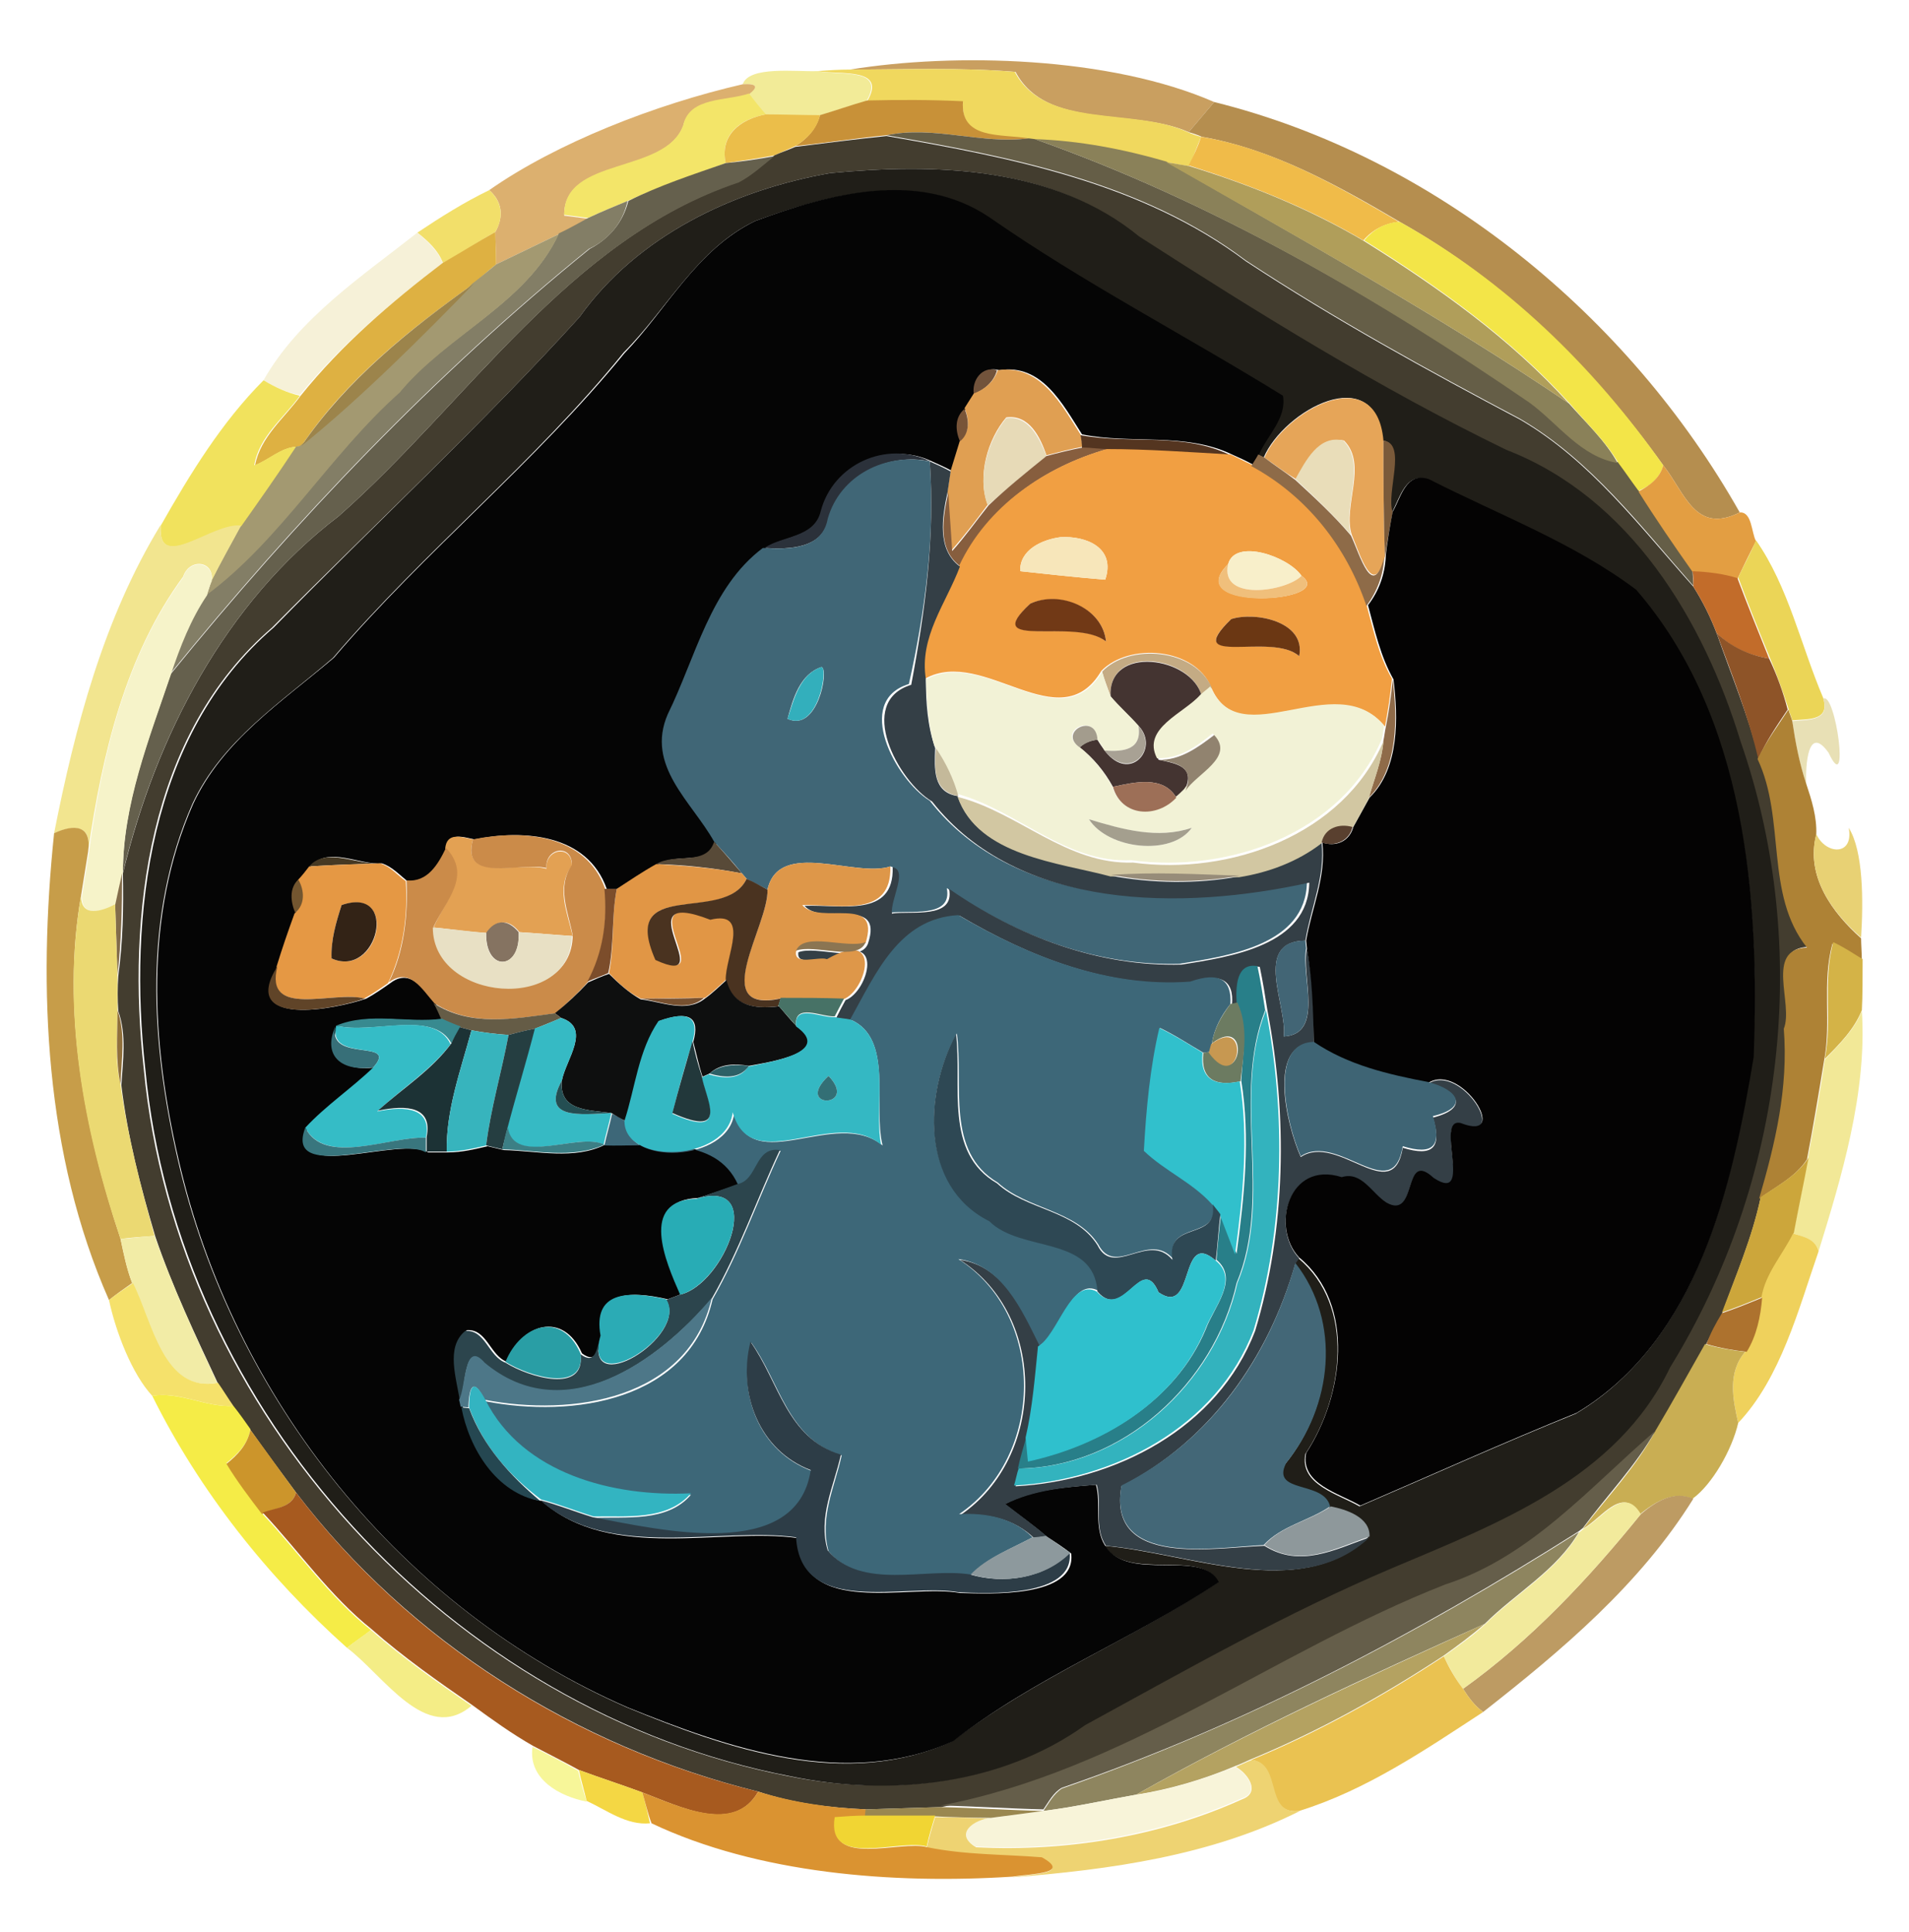 <?xml version="1.0" encoding="utf-8"?>
<!-- Generator: Adobe Illustrator 26.0.3, SVG Export Plug-In . SVG Version: 6.00 Build 0)  -->
<svg version="1.1" id="Layer_1" xmlns="http://www.w3.org/2000/svg" xmlns:xlink="http://www.w3.org/1999/xlink" x="0px" y="0px"
	 viewBox="0 0 247 250" style="enable-background:new 0 0 247 250;" xml:space="preserve">
<style type="text/css">
	.st0{fill:#C99F60;}
	.st1{fill:#F2EB98;}
	.st2{fill:#F0D85E;}
	.st3{fill:#DCB06F;}
	.st4{fill:#F3E569;}
	.st5{fill:#C89138;}
	.st6{fill:#B58E4F;}
	.st7{fill:#EBBE4A;}
	.st8{fill:#655E47;}
	.st9{fill:#433D2F;}
	.st10{fill:#8A8159;}
	.st11{fill:#F0BB49;}
	.st12{fill:#65604D;}
	.st13{fill:#B09E5A;}
	.st14{fill:#201E18;}
	.st15{fill:#050505;}
	.st16{fill:#F2DF6A;}
	.st17{fill:#837E66;}
	.st18{fill:#F3E548;}
	.st19{fill:#F6F1D8;}
	.st20{fill:#DEB142;}
	.st21{fill:#A39971;}
	.st22{fill:#9C844B;}
	.st23{fill:#72533B;}
	.st24{fill:#E09F52;}
	.st25{fill:#F1E25D;}
	.st26{fill:#E6A558;}
	.st27{fill:#785438;}
	.st28{fill:#E7DAB7;}
	.st29{fill:#543520;}
	.st30{fill:#E9DDB9;}
	.st31{fill:#7A5A3A;}
	.st32{fill:#875E3E;}
	.st33{fill:#F19F42;}
	.st34{fill:#2B313A;}
	.st35{fill:#8E6B48;}
	.st36{fill:#406676;}
	.st37{fill:#343F46;}
	.st38{fill:#E39E42;}
	.st39{fill:#040303;}
	.st40{fill:#F2E58F;}
	.st41{fill:#F7E6BA;}
	.st42{fill:#EBD557;}
	.st43{fill:#F8EFCA;}
	.st44{fill:#F6F3C9;}
	.st45{fill:#F0BF7B;}
	.st46{fill:#C26C2A;}
	.st47{fill:#713916;}
	.st48{fill:#6B3713;}
	.st49{fill:#8E5428;}
	.st50{fill:#C4AB84;}
	.st51{fill:#33AFBC;}
	.st52{fill:#443431;}
	.st53{fill:#F2F2D6;}
	.st54{fill:#8F6B49;}
	.st55{fill:#E8E0B5;}
	.st56{fill:#AE8235;}
	.st57{fill:#A39C8D;}
	.st58{fill:#A8A194;}
	.st59{fill:#91836F;}
	.st60{fill:#D2C7A2;}
	.st61{fill:#C4B99A;}
	.st62{fill:#9D6F57;}
	.st63{fill:#A49F8E;}
	.st64{fill:#C79D49;}
	.st65{fill:#59402F;}
	.st66{fill:#E8D174;}
	.st67{fill:#E3A153;}
	.st68{fill:#CB8B49;}
	.st69{fill:#584A38;}
	.st70{fill:#463923;}
	.st71{fill:#E59844;}
	.st72{fill:#E19645;}
	.st73{fill:#DE9749;}
	.st74{fill:#826C4B;}
	.st75{fill:#978C79;}
	.st76{fill:#735630;}
	.st77{fill:#4A3320;}
	.st78{fill:#7C4D2B;}
	.st79{fill:#EBD972;}
	.st80{fill:#332316;}
	.st81{fill:#3D6778;}
	.st82{fill:#857361;}
	.st83{fill:#E8E0C4;}
	.st84{fill:#8B7552;}
	.st85{fill:#426575;}
	.st86{fill:#D4B347;}
	.st87{fill:#604428;}
	.st88{fill:#287F89;}
	.st89{fill:#0E0F0F;}
	.st90{fill:#785130;}
	.st91{fill:#477266;}
	.st92{fill:#655C46;}
	.st93{fill:#6C7B61;}
	.st94{fill:#90703C;}
	.st95{fill:#34B8C3;}
	.st96{fill:#33B3BE;}
	.st97{fill:#F2E897;}
	.st98{fill:#388A90;}
	.st99{fill:#36BAC4;}
	.st100{fill:#376F78;}
	.st101{fill:#35BCC6;}
	.st102{fill:#1C3235;}
	.st103{fill:#37B4BD;}
	.st104{fill:#253E41;}
	.st105{fill:#31C0CC;}
	.st106{fill:#2E4854;}
	.st107{fill:#C79851;}
	.st108{fill:#22383B;}
	.st109{fill:#3E6474;}
	.st110{fill:#2D6066;}
	.st111{fill:#336F75;}
	.st112{fill:#244E52;}
	.st113{fill:#39767E;}
	.st114{fill:#3C7F85;}
	.st115{fill:#2C454D;}
	.st116{fill:#CCA63B;}
	.st117{fill:#28ACB5;}
	.st118{fill:#F2ECA6;}
	.st119{fill:#EFD15C;}
	.st120{fill:#2FC0CD;}
	.st121{fill:#436777;}
	.st122{fill:#F5E16B;}
	.st123{fill:#2BABB5;}
	.st124{fill:#4D7788;}
	.st125{fill:#AD722E;}
	.st126{fill:#299EA5;}
	.st127{fill:#2D3D47;}
	.st128{fill:#C9AE53;}
	.st129{fill:#33B4C1;}
	.st130{fill:#F5EC47;}
	.st131{fill:#254751;}
	.st132{fill:#CC952B;}
	.st133{fill:#655E4A;}
	.st134{fill:#A75A1F;}
	.st135{fill:#BD9B63;}
	.st136{fill:#F2EA9C;}
	.st137{fill:#8E989B;}
	.st138{fill:#8E855F;}
	.st139{fill:#8D999D;}
	.st140{fill:#B4A261;}
	.st141{fill:#F4ED86;}
	.st142{fill:#EAC251;}
	.st143{fill:#F7F699;}
	.st144{fill:#EED372;}
	.st145{fill:#F4D744;}
	.st146{fill:#F8F4D9;}
	.st147{fill:#DA9331;}
	.st148{fill:#9A8750;}
	.st149{fill:#F1D533;}
</style>
<g id="_x23_c99f60ff">
	<path class="st0" d="M110,9c13.5-2.2,33.6-1.7,47.1,4.2c-1.1,1.3-2.2,2.6-3.3,3.9c-7.1-3.2-18.4-0.2-22.4-7.8
		C124.2,8.7,117.1,9,110,9z"/>
</g>
<g id="_x23_f2eb98ff">
	<path class="st1" d="M96.1,10.9c0.8-2.4,6.9-1.6,9.6-1.7c3,0.6,9-0.5,6.4,3.9c-2,0.6-4.1,1.2-6.1,1.9c-1.8,0-5.2-0.1-7-0.1
		c-0.7-0.9-1.5-1.8-2.2-2.7C98.2,11.2,97.9,10.8,96.1,10.9z"/>
</g>
<g id="_x23_f0d85eff">
	<path class="st2" d="M105.7,9.2c1.4-0.1,2.8-0.2,4.3-0.2c7.1,0,14.2-0.3,21.3,0.3c4,7.5,15.3,4.5,22.4,7.8c0.4,0.2,1.3,0.5,1.7,0.6
		c-0.5,1.3-1,2.5-1.5,3.8c-0.8-0.1-2.3-0.4-3-0.5c-5.5-1.6-11.2-2.7-17-2.9l-0.8-0.1c-3.6-0.6-8.9,0.2-8.5-4.8
		c-4.1-0.2-8.3-0.2-12.4-0.1C114.8,8.7,108.8,9.7,105.7,9.2z"/>
</g>
<g id="_x23_dcb06fff">
	<path class="st3" d="M63.3,24.6c8.7-6.1,21.5-11.1,32.8-13.7c1.8-0.1,2.1,0.3,0.8,1.3c-2.9,1-7.6,0.4-8.5,4.1
		c-2.4,6.4-15.5,4-15.4,11.6c0.8,0.1,2.3,0.3,3.1,0.4c-1.2,0.7-2.5,1.4-3.8,2c-2.7,1.3-5.4,2.6-8.1,3.9c0-1.4-0.1-2.8-0.1-4.2
		C65.2,28,65,26.1,63.3,24.6z"/>
</g>
<g id="_x23_f3e569ff">
	<path class="st4" d="M88.4,16.2c0.8-3.7,5.6-3.1,8.5-4.1c0.7,0.9,1.4,1.8,2.2,2.7c-3.3,0.6-6,2.6-5.2,6.3c-4.3,1.6-8.6,3-12.7,4.9
		c-1.7,0.7-3.4,1.4-5.1,2.2c-0.8-0.1-2.3-0.3-3.1-0.4C72.9,20.2,86.1,22.6,88.4,16.2z"/>
</g>
<g id="_x23_c89138ff">
	<path class="st5" d="M106.1,14.9c2-0.6,4-1.3,6.1-1.9c4.1-0.1,8.3-0.1,12.4,0.1c-0.4,5,4.9,4.2,8.5,4.8c-6.2,0.8-12.3-1.7-18.4-0.4
		c-4,0.4-7.9,1-11.8,1.4C104.4,18,105.6,16.7,106.1,14.9z"/>
</g>
<g id="_x23_b58e4fff">
	<path class="st6" d="M157.1,13.2c28.6,7.1,53.6,27.6,68,53.1c-5.8,2.9-7.1-2.6-9.9-6.1c-9.1-12.7-20.4-23.8-34.1-31.5
		c-8-4.7-16.4-9.4-25.6-11c-0.4-0.2-1.3-0.5-1.7-0.6C154.9,15.8,156,14.5,157.1,13.2z"/>
</g>
<g id="_x23_ebbe4aff">
	<path class="st7" d="M93.9,21.1c-0.8-3.6,1.9-5.7,5.2-6.3c1.8,0,5.2,0.1,7,0.1c-0.4,1.8-1.7,3.1-3.2,4c-0.9,0.4-1.8,0.8-2.7,1.2
		C98.1,20.5,96,20.8,93.9,21.1z"/>
</g>
<g id="_x23_655e47ff">
	<path class="st8" d="M114.7,17.5c6.1-1.3,12.2,1.2,18.4,0.4l0.8,0.1c22.9,8.1,44.1,20.4,64.1,34c3.7,2.7,6.6,7,11.4,7.8
		c0.9,1.2,1.8,2.4,2.6,3.6c2.3,3.5,4.6,7,7,10.4c0,0.5,0.1,1.5,0.1,2c-6.9-7.8-13.3-16.3-22.4-21.6c-12.1-6.4-24.1-13-35.5-20.5
		C147.8,23.6,130.9,20.3,114.7,17.5z"/>
</g>
<g id="_x23_433d2fff">
	<path class="st9" d="M102.9,19c4-0.5,7.9-1,11.8-1.4c16.2,2.8,33.1,6.1,46.5,16.2c11.4,7.5,23.4,14.1,35.5,20.5
		c9.1,5.3,15.5,13.9,22.4,21.6c1.2,1.9,2.2,3.9,3,6c1.9,5.4,4.1,10.7,5.5,16.2c3.7,7.8,0.9,17.5,6.4,24.4c-5.5,0.2-1.8,7.3-3,10.5
		c0.6,7.6-1.1,14.8-3.2,22c-1.1,5.2-3.2,10-5,15c-0.7,1.3-1.4,2.6-2.1,4c-2.1,3.8-4.2,7.5-6.4,11.2c-8.6,7.3-16.2,16.3-27.2,19.9
		c-22.2,8.7-41.5,24-65.3,28.7c-3.2,0.1-6.5,0.2-9.7,0.3c-4.7-0.2-9.5-0.8-14-2.3c-23.5-5.8-45.1-19.4-59.8-38.7
		c-2-2.7-4-5.4-5.9-8.1c-0.7-1-1.5-2-2.2-3c-0.7-1-1.3-2-2-3c-2.9-6.2-5.9-12.5-8.1-19c-1.9-6.4-3.6-12.9-4.4-19.6
		c0.2-3.2,0.7-6.5-0.4-9.6c-0.1-1.5-0.1-3,0-4.5c0.6-4.4,0.7-8.9,0.6-13.3C20.2,95.2,29.1,78,43.8,66.8C60.6,52,73.5,31,95.6,23.5
		c1.7-0.9,3.1-2.2,4.6-3.4C101.1,19.7,102,19.4,102.9,19 M107.4,22.4C94.9,24.6,82.5,30.5,75,41C62.3,55,48.5,67.8,35.2,81.2
		C19.1,95,16.4,118.5,18.6,138.3c4.2,44.4,39.8,83.1,83.4,91.5c12.9,2.6,27.3,1.2,38.2-6.6c13.1-7.1,26-14.5,39.7-20.3
		c13.7-5.8,29.1-11.6,36-26c14.8-24,18.4-54.4,9.1-81c-4.8-15.7-14.3-31.5-30.3-37.7c-16.5-7.9-32.1-17.6-47.5-27.6
		C136.2,21.5,121,21.1,107.4,22.4z"/>
</g>
<g id="_x23_8a8159ff">
	<path class="st10" d="M133.9,18c5.8,0.2,11.5,1.3,17,2.9C168.4,31,186.2,40.8,203,52.2c2.2,2.5,4.7,4.8,6.3,7.7
		c-4.8-0.8-7.7-5.1-11.4-7.8C177.9,38.4,156.8,26.1,133.9,18z"/>
</g>
<g id="_x23_f0bb49ff">
	<path class="st11" d="M155.4,17.7c9.2,1.5,17.6,6.3,25.6,11c-1.8,0.2-3.4,1-4.6,2.4c-7.1-4.2-14.7-7.2-22.6-9.7
		C154.4,20.2,155,19,155.4,17.7z"/>
</g>
<g id="_x23_65604dff">
	<path class="st12" d="M93.9,21.1c2.1-0.2,4.2-0.5,6.3-0.9c-1.5,1.2-2.9,2.5-4.6,3.4C73.5,31,60.6,52,43.8,66.8
		C29.1,78,20.2,95.2,15.9,112.9c0-9,3.4-17.4,6.2-25.7c16.1-19.8,34.2-38.8,54.2-55c2.5-1.3,4.3-3.4,5-6.2
		C85.3,24,89.6,22.6,93.9,21.1z"/>
</g>
<g id="_x23_b09e5aff">
	<path class="st13" d="M150.9,21c0.8,0.1,2.3,0.4,3,0.5c7.8,2.4,15.5,5.5,22.6,9.7c9.6,6,18.9,12.6,26.5,21
		C186.2,40.8,168.4,31,150.9,21z"/>
</g>
<g id="_x23_201e18ff">
	<path class="st14" d="M107.4,22.4c13.6-1.3,28.9-0.9,40,8.2c15.4,9.9,31,19.6,47.5,27.6c16,6.2,25.5,22,30.3,37.7
		c9.3,26.7,5.7,57-9.1,81c-6.9,14.4-22.3,20.2-36,26c-13.7,5.8-26.7,13.2-39.7,20.3c-10.9,7.8-25.3,9.3-38.2,6.6
		c-43.7-8.4-79.2-47.2-83.4-91.5c-2.2-19.8,0.5-43.3,16.6-57.1C48.5,67.8,62.3,55,75,41C82.5,30.5,94.9,24.6,107.4,22.4 M97.7,28.6
		c-7.5,3.6-11.3,11.3-17,17C69.2,59.8,54.9,71.3,43.1,85.1c-6.6,5.7-14.4,10.7-18.2,18.9c-6.4,14.5-5.4,30.8-1.9,46
		c7.1,30.9,28.9,58.1,58.1,70.9c13.1,5.4,28.3,10.7,42.1,4.4c10.7-8.2,23.3-13.2,34.4-20.6c-2.1-4.4-11.7,0-14.7-4.7
		c10.8,0.9,25.3,7.3,34.1-1.1c0.1-2.5-3-3.5-5-3.9c-0.8-3.3-7.8-1.5-5.7-5.6c6-7.4,7.2-18.2,1.2-25.9l0.5-0.7
		c7.4,6.2,5.8,18,0.9,25.3c-0.8,4,4.3,5.2,7,6.8c9.3-4,18.6-8.2,28-12c15.7-9.4,20.1-29.2,22.9-46c0.9-20.7-1-44.1-15.2-60.5
		c-8.1-6.1-17.8-9.8-26.8-14.3c-2.9-1.1-3.6,2.2-4.7,4.2c-0.9-2.5,1.9-8.9-1.2-9.3c-0.9-10.5-12.8-3.9-15.4,2.2l-0.8-0.4
		c1.1-2.5,3.6-4.7,3.1-7.6c-12.6-7.8-25.8-14.6-38-23.1C118.8,22,107.1,25.2,97.7,28.6z"/>
</g>
<g id="_x23_050505ff">
	<path class="st15" d="M97.7,28.6c9.5-3.5,21.1-6.7,30.3-0.5c12.2,8.5,25.4,15.3,38,23.1c0.5,2.9-2,5.1-3.1,7.6
		c-0.2,0.3-0.6,1-0.8,1.3c-0.9-0.5-1.8-0.9-2.7-1.3c-6-2.9-13.1-1.3-19.4-2.6c-2.5-3.9-5.2-9.2-10.7-8.3c-2-0.6-3.4,1.3-3,3.1
		c-0.3,0.5-0.9,1.4-1.2,1.9c-1.3,1-1.2,2.8-0.6,4.2c-0.4,1.3-0.8,2.6-1.2,3.9c-0.9-0.5-1.8-0.9-2.7-1.3c-5.7-2.7-12.6,0.5-14.2,6.4
		c-0.7,3.4-4.9,3.2-7.3,4.8c-6.8,5.1-8.7,14.2-12.3,21.5c-3,6.7,3.1,11.3,6,16.5c-1,3.2-5.2,1.4-7.6,2.9c-1.8,1-3.4,2.1-5.1,3.2
		c-0.4,0-1.2,0-1.6,0c-2.5-7.1-10.7-7.7-17.1-6.4c-1.5-0.3-3.4-1-3.6,1.2c-1,2.1-2.4,4.5-5.1,4.2c-1-0.8-2-1.9-3.3-2.3
		c-2.7,0.3-7-2.3-9.2,0.4c-0.3,0.5-1,1.4-1.4,1.8c-1.2,1.1-1,2.9-0.4,4.3c-0.8,2.3-1.6,4.5-2.3,6.8c-5.1,8,7.2,5.6,11.3,4.2
		c1.1-0.6,2.1-1.3,3.1-2c2.6-2,4.3,0.8,5.9,2.7c0.3,0.5,0.8,1.5,1,2c-4.5,0.6-9.4-1-13.7,0.9c-1.6,3.6,0.4,5.9,4.9,5.3
		c-2.8,2.8-6.2,4.9-8.8,7.8c-2.8,7.3,12,1,15.6,3.2c0.7,0,2,0,2.6,0c1.7,0,3.4-0.4,5.1-0.8c0.5,0.1,1.6,0.4,2.1,0.5
		c4.3,0.1,9.1,1.3,13.1-0.7c6,0.3,14.3-1.4,17.3,5.1c-1.3,0.5-4,1.4-5.3,1.8c-7.4,0.3-4,8.1-2.1,12.4c-0.4,0.2-1.3,0.5-1.8,0.7
		c-5.2-1.2-9.5-0.9-8.5,4.7c-0.4,1.5-0.6,3.8-2.6,2.3c-2.4-5.5-7.8-3.9-9.7,1.1c-2.2-0.8-2.6-4.3-5.2-4.1c-2.6,2.2-1.1,6.2-0.7,9.1
		l0.2,0.9c1,5.3,4.5,11.1,10.2,12.1c8.9,7.9,23.3,3.4,33.1,4.8c0.6,10.4,14.2,5.9,21,7.1c3.7,0.1,15.1,0.7,14.4-5.1
		c-1-0.8-2.1-1.5-3.2-2.2c-1.7-1.5-3.6-2.8-5.4-4.2c3.6-1.9,7.8-2.2,11.8-2.5c0.7,2.4-0.3,5.6,1.2,7.9c3,4.8,12.6,0.3,14.7,4.7
		c-11.1,7.4-23.8,12.3-34.4,20.6c-13.8,6.2-29,0.9-42.1-4.4c-29.2-12.7-51-39.9-58.1-70.9c-3.5-15.1-4.5-31.5,1.9-46
		c3.8-8.2,11.5-13.2,18.2-18.9c11.8-13.8,26.1-25.3,37.6-39.4C86.3,40,90.1,32.3,97.7,28.6z"/>
</g>
<g id="_x23_f2df6aff">
	<path class="st16" d="M54,30.1c3-2,6-3.9,9.3-5.5c1.7,1.5,1.9,3.5,0.8,5.4c-2.3,1.3-4.4,2.8-6.8,4C56.7,32.4,55.4,31.2,54,30.1z"/>
</g>
<g id="_x23_837e66ff">
	<path class="st17" d="M76.1,28.2c1.7-0.8,3.4-1.5,5.1-2.2c-0.6,2.8-2.4,5-5,6.2c-20,16.2-38.1,35.2-54.2,55
		c1.2-3.6,2.6-7.1,4.7-10.3c9.5-7.1,16-18.2,25-26.2c6.2-7.5,16.4-11.4,20.6-20.5C73.6,29.6,74.8,28.9,76.1,28.2z"/>
</g>
<g id="_x23_f3e548ff">
	<path class="st18" d="M176.5,31.1c1.2-1.4,2.7-2.3,4.6-2.4c13.7,7.6,25.1,18.7,34.1,31.5c-0.4,1.6-1.7,2.7-3.2,3.3
		c-0.9-1.2-1.7-2.4-2.6-3.6c-1.7-2.9-4.2-5.2-6.3-7.7C195.4,43.7,186.1,37.1,176.5,31.1z"/>
</g>
<g id="_x23_f6f1d8ff">
	<path class="st19" d="M34.1,49.2c4.5-8,12.8-13.5,19.9-19.1c1.3,1.1,2.6,2.3,3.3,3.9c-6.7,5.1-13.2,10.6-18.5,17.1
		C37.1,50.8,35.6,50.1,34.1,49.2z"/>
</g>
<g id="_x23_deb142ff">
	<path class="st20" d="M57.3,34c2.3-1.3,4.5-2.7,6.8-4c0,1.4,0.1,2.8,0.1,4.2c-1,0.8-1.9,1.6-2.9,2.5C53,42.6,44.7,49.2,39,57.7
		l-0.6,0.1c-2,0.1-3.6,1.7-5.4,2.4c0.7-3.7,3.8-6.1,5.9-9C44.2,44.6,50.6,39.1,57.3,34z"/>
</g>
<g id="_x23_a39971ff">
	<path class="st21" d="M64.2,34.2c2.7-1.3,5.4-2.6,8.1-3.9c-4.2,9-14.4,13-20.6,20.5c-9,8-15.4,19.1-25,26.2
		c0.2-0.4,0.5-1.3,0.6-1.8c1.2-2.4,2.5-4.7,3.8-7.1c2.4-3.4,4.8-6.8,7.1-10.3l0.6-0.1c7.5-6,16-14.4,22.3-21
		C62.3,35.8,63.2,35,64.2,34.2z"/>
</g>
<g id="_x23_9c844bff">
	<path class="st22" d="M39,57.7c5.8-8.5,14-15.1,22.3-21C55,43.2,46.5,51.7,39,57.7z"/>
</g>
<g id="_x23_72533bff">
	<path class="st23" d="M126,51c-0.3-1.8,1.1-3.7,3-3.1C128.6,49.4,127.4,50.4,126,51z"/>
</g>
<g id="_x23_e09f52ff">
	<path class="st24" d="M129.1,47.9c5.5-0.8,8.2,4.4,10.7,8.3c0.1,0.4,0.2,1.2,0.3,1.6c-1.6,0.3-3.1,0.7-4.7,1.1
		c-0.8-2.3-2.2-5.3-5.2-4.9c-2.4,2.8-3.8,7.6-2.4,11.3c-1.5,2-3,4-4.7,5.9c-0.1-1.9-0.4-5.7-0.5-7.6c0.1-0.7,0.3-2,0.4-2.7
		c0.4-1.3,0.8-2.6,1.2-3.9c1.3-1,1.2-2.8,0.6-4.2c0.3-0.5,0.9-1.4,1.2-1.9C127.4,50.4,128.6,49.4,129.1,47.9z"/>
</g>
<g id="_x23_f1e25dff">
	<path class="st25" d="M34.1,49.2c1.5,0.9,3,1.6,4.7,2c-2.1,2.9-5.3,5.3-5.9,9c1.9-0.7,3.4-2.3,5.4-2.4c-2.3,3.5-4.7,6.9-7.1,10.3
		c-3.6-0.5-10.9,6.2-10.4-0.1C24.6,61.3,28.7,54.6,34.1,49.2z"/>
</g>
<g id="_x23_e6a558ff">
	<path class="st26" d="M163.6,59.2c2.6-6.1,14.5-12.6,15.4-2.2c0,5,0,10,0.2,15c-1.5,5.6-3.2-0.2-4.3-2.8c-1.2-3.7,2.1-9.1-1-12.2
		c-3.2-0.7-4.9,2.7-6.2,5C166.2,61.1,164.9,60.1,163.6,59.2z"/>
</g>
<g id="_x23_785438ff">
	<path class="st27" d="M124.2,57.1c-0.6-1.4-0.7-3.1,0.6-4.2C125.4,54.3,125.5,56.1,124.2,57.1z"/>
</g>
<g id="_x23_e7dab7ff">
	<path class="st28" d="M130.2,54.1c2.9-0.4,4.3,2.6,5.2,4.9c-2.6,2.1-5.1,4.2-7.6,6.4C126.4,61.8,127.8,57,130.2,54.1z"/>
</g>
<g id="_x23_543520ff">
	<path class="st29" d="M139.8,56.3c6.4,1.2,13.4-0.4,19.4,2.6c-5.3-0.3-10.7-0.7-16-0.7c-0.8,0-2.4-0.2-3.2-0.2
		C140,57.5,139.9,56.7,139.8,56.3z"/>
</g>
<g id="_x23_e9ddb9ff">
	<path class="st30" d="M167.6,62c1.3-2.3,3-5.8,6.2-5c3.1,3.1-0.1,8.5,1,12.2C172.6,66.7,170.1,64.3,167.6,62z"/>
</g>
<g id="_x23_7a5a3aff">
	<path class="st31" d="M179,57c3.1,0.4,0.3,6.7,1.2,9.3c-0.3,1.4-0.8,4.3-1,5.8C179,67,179,62,179,57z"/>
</g>
<g id="_x23_875e3eff">
	<path class="st32" d="M135.4,59c1.5-0.4,3.1-0.8,4.7-1.1c0.8,0,2.4,0.2,3.2,0.2c-8.1,2.3-15.5,7.4-19,15.2
		c-3.1-2.2-2.3-6.4-1.6-9.6c0.1,1.9,0.4,5.7,0.5,7.6c1.7-1.9,3.1-3.9,4.7-5.9C130.2,63.2,132.8,61.1,135.4,59z"/>
</g>
<g id="_x23_f19f42ff">
	<path class="st33" d="M143.2,58.1c5.3,0,10.7,0.4,16,0.7c0.9,0.4,1.8,0.9,2.7,1.3c7.2,3.9,12.3,10.4,14.9,18.1
		c0.9,3.3,1.6,6.7,3.3,9.6c-0.2,2.1-0.5,4.1-0.9,6.2c-6.3-7.7-18.7,4-22.5-5.1c-2.1-5.1-10.6-5.8-14.2-2.1c-5.4,9.1-15.2-3.2-22.8,1
		c-0.9-5.5,2.6-9.8,4.4-14.6C127.7,65.5,135.2,60.4,143.2,58.1 M137.2,69.5c-2.3,0.3-5.3,1.6-5.2,4.4c3.7,0.4,7.3,0.8,11,1.1
		C144.4,70.9,140.6,69.3,137.2,69.5 M158.9,73c-6.3,6.2,14.3,5,9.5,1.5C166.7,72,159.8,69.6,158.9,73 M133.3,78.1
		c-6.6,6.2,6,1.6,9.8,4.9C142.7,78.7,137.2,76.4,133.3,78.1 M159.3,80.1c-6.6,6.3,5.3,1.6,8.8,4.8C169,80.4,162.4,79.1,159.3,80.1z"
		/>
</g>
<g id="_x23_2b313aff">
	<path class="st34" d="M106.2,66.1c1.6-6,8.4-9.2,14.2-6.4c-5.6-1.2-11.6,1.9-13.2,7.4c-0.7,3.9-5.1,4-8.3,3.8
		C101.2,69.3,105.4,69.6,106.2,66.1z"/>
</g>
<g id="_x23_8e6b48ff">
	<path class="st35" d="M162.8,58.8l0.8,0.4c1.3,1,2.7,1.9,4,2.9c2.5,2.3,5,4.6,7.2,7.2c1.2,2.6,2.8,8.4,4.3,2.8
		c-0.1,2.3-0.9,4.4-2.3,6.3c-2.6-7.7-7.7-14.2-14.9-18.1C162.2,59.8,162.6,59.2,162.8,58.8z"/>
</g>
<g id="_x23_406676ff">
	<path class="st36" d="M107.1,67.1c1.6-5.6,7.5-8.6,13.2-7.4c0.7,9.7-0.6,19.4-2.7,28.8c-7.2,2.2-1.7,12.4,2.7,15.1
		c11.1,14.2,32.5,14,48.8,10.5c-0.1,8.2-10.3,9.6-16.5,10.6c-10.8,0.3-21.3-3.7-30.1-9.8c0.8,4-5,2.8-7.4,3.2
		c-0.2-1.8,2.1-5.6,0.1-6c-4.6,1.5-14.4-3.6-15.9,3c-0.9-0.5-1.8-0.9-2.7-1.4L96,113c-1.1-1.4-2.4-2.8-3.6-4.1
		c-2.9-5.2-8.9-9.8-6-16.5c3.6-7.3,5.5-16.4,12.3-21.5C102,71.1,106.4,71.1,107.1,67.1 M106.3,86.3c-2.8,0.9-3.7,4.1-4.4,6.7
		C105.8,94.8,107.3,86.6,106.3,86.3z"/>
</g>
<g id="_x23_343f46ff">
	<path class="st37" d="M120.3,59.7c0.9,0.4,1.8,0.8,2.7,1.3c-0.1,0.7-0.3,2-0.4,2.7c-0.7,3.2-1.4,7.4,1.6,9.6
		c-1.8,4.8-5.3,9.1-4.4,14.6c0,3,0.2,6,1.2,8.9c-0.1,2.7-0.3,5.7,2.9,6.2c2.6,7.7,13.2,8.5,19.8,10.3c5.4,1,11.1,1.1,16.6,0.1
		c3.9-0.6,7.6-2,10.7-4.4c0.5,4.4-1.4,8.4-2.1,12.7c-6.9,0.1-2.3,8.5-2.8,12.4c5.3-0.3,2.2-7.8,3-11.4c0.8,4,0.9,8.1,0.9,12.2
		c-6,0.1-3.6,10.5-1.7,14.8c4.8-3.2,11.9,6.6,13.2-1.2c3.9,1.2,5.1,0,3.9-3.9c4.7-1.2,3.3-3.5-0.6-4.4c4.3-2.7,10.7,7.8,4.2,5.2
		c-3.5-0.8,1.9,10.7-3.5,7.1c-4.1-3.8-2,5.5-6.1,3.2c-1.9-1.2-3.2-4.1-5.8-3.3c-6.9-2.2-9.2,6.5-5.5,10.4l-0.5,0.7
		c-3.5,12.2-11,22.9-22.5,28.8c-1.9,10.6,12.1,7.9,18.5,7.7c4.6,2.9,9.1,0.5,13.6-1.1c-8.8,8.4-23.3,2-34.1,1.1
		c-1.6-2.3-0.5-5.5-1.2-7.9c-4,0.3-8.2,0.7-11.8,2.5c1.8,1.4,3.6,2.7,5.4,4.2c-0.4,0-1.3,0.1-1.7,0.2c-2.6-2.5-6-3.2-9.5-3
		c11-7.5,11.3-25.7-0.1-33c5.7,0.8,8.2,6.6,10.5,11.2c-0.4,3.9-0.7,7.9-1.6,11.8c-0.4,1.4-0.8,2.7-1.1,4.1c-0.1,0.5-0.4,1.6-0.6,2.2
		c12.9-0.7,26.2-7.5,31-20.1c4-13.2,4.2-27.9,1.6-41.4c-0.3-1.9-0.6-3.8-1-5.7c-2.8-0.5-2.8,2.8-2.7,4.7l-0.9,0.2
		c0.3-3.2-1.5-4.2-5.2-2.9c-10.7,0.8-21-3.3-30-8.6c-7.7,0.3-10.7,7.6-14,13.5c-0.5-0.1-1.5-0.2-2-0.3c0.4-0.8,0.8-1.6,1.2-2.3
		c3-1.1,5.2-9.4-2.1-5.2c-1.2-0.5-4.3,0.9-4-1c2.4-0.9,8,1.5,9-1.1c2.1-6.3-5.9-2.2-8.2-4.9c4.8-0.2,11.6,1.6,11.4-5
		c2,0.4-0.3,4.2-0.1,6c2.3-0.4,8.2,0.8,7.4-3.2c8.8,6.1,19.3,10.1,30.1,9.8c6.2-1,16.4-2.4,16.5-10.6c-16.3,3.6-37.7,3.7-48.8-10.5
		c-4.4-2.6-9.9-12.9-2.7-15.1C119.7,79.1,121,69.3,120.3,59.7z"/>
</g>
<g id="_x23_e39e42ff">
	<path class="st38" d="M215.2,60.2c2.8,3.5,4.1,9,9.9,6.1c1.6-0.1,1.5,2.6,2.1,3.7c-0.8,1.6-1.6,3.2-2.4,4.9
		c-1.9-0.6-3.9-0.8-5.8-0.9c-2.4-3.4-4.8-6.9-7-10.4C213.5,62.8,214.8,61.8,215.2,60.2z"/>
</g>
<g id="_x23_040303ff">
	<path class="st39" d="M180.2,66.2c1.1-1.9,1.7-5.2,4.7-4.2c9,4.6,18.7,8.2,26.8,14.3c14.2,16.4,16,39.8,15.2,60.5
		c-2.8,16.8-7.2,36.6-22.9,46c-9.4,3.8-18.7,8-28,12c-2.7-1.6-7.8-2.8-7-6.8c4.8-7.3,6.5-19.2-0.9-25.3c-3.7-3.9-1.4-12.6,5.5-10.4
		c2.6-0.8,3.9,2.1,5.8,3.3c4.1,2.3,2-7,6.1-3.2c5.3,3.5,0-7.9,3.5-7.1c6.6,2.6,0.1-7.9-4.2-5.2c-5.2-1-10.4-2.2-14.8-5.2
		c-0.1-4.1-0.2-8.2-0.9-12.2l-0.1-1c0.7-4.2,2.6-8.2,2.1-12.7c1.7,0.6,3.5-0.1,4-2c0.7-1.3,1.4-2.5,2.1-3.8
		c3.9-3.8,3.7-10.4,3.1-15.3c-1.7-3-2.4-6.3-3.3-9.6c1.4-1.8,2.2-4,2.3-6.3C179.4,70.6,179.9,67.7,180.2,66.2z"/>
</g>
<g id="_x23_f2e58fff">
	<path class="st40" d="M7,107.8C9.7,94.1,13.4,80,20.8,67.9c-0.5,6.4,6.7-0.4,10.4,0.1c-1.3,2.4-2.6,4.7-3.8,7.1
		c0.3-2.6-2.9-2.9-3.7-0.5c-7.5,10.2-10.5,23.1-12.3,35.5C11.9,106.7,9.6,106.7,7,107.8z"/>
</g>
<g id="_x23_f7e6baff">
	<path class="st41" d="M137.2,69.5c3.4-0.2,7.2,1.4,5.8,5.5c-3.7-0.3-7.4-0.7-11-1.1C131.9,71.1,134.9,69.8,137.2,69.5z"/>
</g>
<g id="_x23_ebd557ff">
	<path class="st42" d="M227.2,69.9c4.2,6,5.8,13.6,8.7,20.4c0.9,3-1.9,2.7-4,2.9c-0.1-0.4-0.4-1.1-0.5-1.5c-0.7-2.2-1.5-4.4-2.4-6.6
		c-1.4-3.4-2.8-6.9-4.1-10.4C225.6,73.2,226.5,71.6,227.2,69.9z"/>
</g>
<g id="_x23_f8efcaff">
	<path class="st43" d="M158.9,73c0.9-3.4,7.8-1,9.5,1.5C166.5,76.5,157.8,77.9,158.9,73z"/>
</g>
<g id="_x23_f6f3c9ff">
	<path class="st44" d="M23.7,74.7c0.8-2.5,4-2.1,3.7,0.5c-0.2,0.4-0.5,1.3-0.6,1.8c-2.1,3.1-3.5,6.7-4.7,10.3
		c-2.8,8.3-6.2,16.8-6.2,25.7c-0.4,1.4-0.7,2.8-0.9,4.1c-1.7,0.8-4.5,1.7-4.4-1.2c0.3-1.9,0.6-3.7,0.9-5.6
		C13.2,97.8,16.2,84.9,23.7,74.7z"/>
</g>
<g id="_x23_f0bf7bff">
	<path class="st45" d="M168.4,74.5c4.8,3.5-15.9,4.8-9.5-1.5C157.8,77.9,166.5,76.5,168.4,74.5z"/>
</g>
<g id="_x23_c26c2aff">
	<path class="st46" d="M219,73.9c2,0.1,3.9,0.3,5.8,0.9c1.3,3.5,2.7,6.9,4.1,10.4c-2.6-0.4-5-1.5-6.8-3.3c-0.8-2.1-1.8-4.1-3-6
		C219.1,75.4,219.1,74.4,219,73.9z"/>
</g>
<g id="_x23_713916ff">
	<path class="st47" d="M133.3,78.1c3.9-1.8,9.4,0.6,9.8,4.9C139.2,79.8,126.6,84.3,133.3,78.1z"/>
</g>
<g id="_x23_6b3713ff">
	<path class="st48" d="M159.3,80.1c3.1-1,9.7,0.3,8.8,4.8C164.6,81.7,152.7,86.5,159.3,80.1z"/>
</g>
<g id="_x23_8e5428ff">
	<path class="st49" d="M222.1,81.9c1.9,1.8,4.3,2.9,6.8,3.3c1,2.1,1.8,4.3,2.4,6.6c-1.4,2.1-2.8,4.1-3.8,6.4
		C226.2,92.6,224.1,87.3,222.1,81.9z"/>
</g>
<g id="_x23_c4ab84ff">
	<path class="st50" d="M142.6,86.9c3.5-3.7,12-3,14.2,2.1c-0.3,0.3-1,0.8-1.3,1.1c-1.3-5.3-12.2-6.8-11.8,0
		C143.3,89,142.9,88,142.6,86.9z"/>
</g>
<g id="_x23_33afbcff">
	<path class="st51" d="M106.3,86.3c0.9,0.2-0.5,8.5-4.4,6.7C102.7,90.5,103.5,87.2,106.3,86.3z"/>
</g>
<g id="_x23_443431ff">
	<path class="st52" d="M143.7,90.1c-0.4-6.7,10.5-5.2,11.8,0c-2.1,2.4-7.6,4.3-5.6,8.2c2.4,0.5,4.8,0.9,3.4,3.9
		c-0.3,0.2-0.8,0.8-1.1,1c-1.7-2.9-5.4-2-8.2-1.4c-1.1-2-2.5-3.7-4.3-5.1c0.6-0.6,1.4-0.9,2.3-1c0.2,0.4,0.7,1.1,1,1.5
		c3.2,4.1,7-0.3,4.4-3.2C146.1,92.6,144.8,91.4,143.7,90.1z"/>
</g>
<g id="_x23_f2f2d6ff">
	<path class="st53" d="M119.8,87.9c7.6-4.2,17.4,8.1,22.8-1c0.3,1.1,0.7,2.1,1.1,3.2c1.1,1.3,2.5,2.5,3.6,3.8
		c0.5,3.1-1.9,3.4-4.4,3.2c-0.2-0.4-0.7-1.2-1-1.5c-0.2-3.5-5.2-1-2.3,1c1.8,1.4,3.2,3.2,4.3,5.1c1.1,3.9,5.7,4.2,8.2,1.4
		c0.3-0.2,0.8-0.7,1.1-1c1.4-2.1,6.4-4.3,3.7-7.2c-2.1,1.7-4.3,3.3-7.2,3.2c-2-3.9,3.5-5.8,5.6-8.2c0.3-0.3,1-0.8,1.3-1.1
		c3.8,9.1,16.2-2.6,22.5,5.1c-0.1,0.4-0.2,1.3-0.3,1.7c-5.2,12.3-19.9,17.4-32.4,15.7c-8.6,0.4-14.8-6.5-22.6-8.6
		c-0.7-2.2-1.7-4.3-2.9-6.2C120.1,93.9,119.9,90.9,119.8,87.9 M140.9,106c2.5,3.9,10.7,4.8,13.3,1.1
		C149.7,108.6,145.1,107.3,140.9,106z"/>
</g>
<g id="_x23_8f6b49ff">
	<path class="st54" d="M180.2,87.9c0.6,4.8,0.8,11.5-3.1,15.3c0.7-2.4,1.7-4.8,1.9-7.4c0.1-0.4,0.2-1.3,0.3-1.7
		C179.7,92.1,180,90,180.2,87.9z"/>
</g>
<g id="_x23_e8e0b5ff">
	<path class="st55" d="M235.9,90.4c1.6-1,3.5,13,0.7,7c-2.7-3.8-3,1.7-2.9,4c-0.9-2.6-1.4-5.3-1.8-8.1
		C234,93.1,236.8,93.3,235.9,90.4z"/>
</g>
<g id="_x23_ae8235ff">
	<path class="st56" d="M231.4,91.8c0.1,0.4,0.4,1.1,0.5,1.5c0.4,2.7,0.9,5.4,1.8,8.1c0.7,2.1,1.4,4.3,1.3,6.6
		c-1.4,5.4,2.1,10.1,5.8,13.4c0,0.7,0.1,2.1,0.1,2.9c-1.2-0.8-2.4-1.6-3.8-2.2c-1.4,5-0.1,10.2-1.1,15.2c-0.7,4.3-1.4,8.5-2.2,12.7
		c-1.5,2.3-4,3.5-6.2,5.1c2.1-7.2,3.8-14.3,3.2-22c1.3-3.2-2.5-10.3,3-10.5c-5.5-6.9-2.7-16.6-6.4-24.4
		C228.6,95.8,230.1,93.8,231.4,91.8z"/>
</g>
<g id="_x23_a39c8dff">
	<path class="st57" d="M139.7,96.7c-2.9-2,2.1-4.6,2.3-1C141.2,95.8,140.4,96.1,139.7,96.7z"/>
</g>
<g id="_x23_a8a194ff">
	<path class="st58" d="M147.3,93.9c2.7,3-1.1,7.3-4.4,3.2C145.4,97.3,147.8,97,147.3,93.9z"/>
</g>
<g id="_x23_91836fff">
	<path class="st59" d="M149.9,98.3c2.8,0.1,5.1-1.6,7.2-3.2c2.7,2.9-2.3,5-3.7,7.2C154.6,99.2,152.3,98.7,149.9,98.3z"/>
</g>
<g id="_x23_d2c7a2ff">
	<path class="st60" d="M146.6,111.6c12.5,1.7,27.2-3.5,32.4-15.7c-0.2,2.6-1.2,4.9-1.9,7.4c-0.7,1.3-1.4,2.6-2.1,3.8
		c-1.7-0.5-3.6,0.1-4,2c-3.1,2.4-6.9,3.8-10.7,4.4c-5.5-0.2-11-0.5-16.6-0.1c-6.6-1.8-17.1-2.6-19.8-10.3
		C131.8,105.1,138,111.9,146.6,111.6z"/>
</g>
<g id="_x23_c4b99aff">
	<path class="st61" d="M121.1,96.8c1.3,1.9,2.3,4,2.9,6.2C120.7,102.4,120.9,99.4,121.1,96.8z"/>
</g>
<g id="_x23_9d6f57ff">
	<path class="st62" d="M144,101.8c2.8-0.6,6.5-1.5,8.2,1.4C149.7,105.9,145.1,105.7,144,101.8z"/>
</g>
<g id="_x23_a49f8eff">
	<path class="st63" d="M140.9,106c4.3,1.3,8.9,2.6,13.3,1.1C151.6,110.8,143.4,109.9,140.9,106z"/>
</g>
<g id="_x23_c79d49ff">
	<path class="st64" d="M7,107.8c2.6-1.2,4.9-1.1,4.4,2.4c-0.3,1.9-0.6,3.7-0.9,5.6c-2.6,14.8,0.4,30.3,5.1,44.5
		c0.4,1.9,0.8,3.9,1.5,5.7c-1,0.7-2,1.4-3,2.2C5.8,149.4,4.9,128,7,107.8z"/>
</g>
<g id="_x23_59402fff">
	<path class="st65" d="M171,109c0.4-1.9,2.3-2.5,4-2C174.6,108.8,172.7,109.6,171,109z"/>
</g>
<g id="_x23_e8d174ff">
	<path class="st66" d="M239.2,107.1c1.9,3,1.9,9.5,1.6,14.2c-3.8-3.3-7.2-8-5.8-13.4C236.2,110.6,239.9,110.8,239.2,107.1z"/>
</g>
<g id="_x23_e3a153ff">
	<path class="st67" d="M57.6,109.8c0.2-2.2,2.1-1.5,3.6-1.2c-1.6,5.7,6,2.8,9.5,3.8c-0.2-2.6,3.3-3.2,3.3-0.4
		c-2.1,2.8-0.6,6,0.1,9.1c-1.7-0.1-5.2-0.4-6.9-0.5c-1.3-1.7-3-1.7-4.2,0.1c-2.3-0.1-4.6-0.5-6.9-0.7
		C57.5,116.6,61,113.4,57.6,109.8z"/>
</g>
<g id="_x23_cb8b49ff">
	<path class="st68" d="M61.2,108.6c6.4-1.3,14.6-0.7,17.1,6.4c0.3,4.2-0.2,8.3-2.2,12c-1.3,1.5-2.8,2.8-4.2,4.1
		c-5.3,0.7-10.9,1.8-15.7-1.3c-1.6-1.8-3.2-4.7-5.9-2.7c2-4,2.5-8.7,2.3-13.2c2.7,0.3,4.1-2.1,5.1-4.2c3.4,3.6,0,6.8-1.6,10.2
		c0,9.6,17.9,11,18,1.1c-0.6-3.1-2.1-6.2-0.1-9.1c0-2.8-3.5-2.2-3.3,0.4C67.2,111.5,59.6,114.4,61.2,108.6z"/>
</g>
<g id="_x23_584a38ff">
	<path class="st69" d="M92.4,108.9c1.2,1.3,2.4,2.7,3.6,4.1c-3.7-0.7-7.4-1.1-11.1-1.2C87.3,110.3,91.4,112.1,92.4,108.9z"/>
</g>
<g id="_x23_463923ff">
	<path class="st70" d="M40,112.1c2.2-2.6,6.4-0.1,9.2-0.4C46.2,111.8,43.1,111.9,40,112.1z"/>
</g>
<g id="_x23_e59844ff">
	<path class="st71" d="M40,112.1c3.1-0.2,6.1-0.3,9.2-0.4c1.3,0.4,2.2,1.5,3.3,2.3c0.3,4.4-0.3,9.1-2.3,13.2c-1,0.7-2,1.4-3.1,2
		c-3.9-1.1-13,2.7-11.3-4.2c0.7-2.3,1.5-4.6,2.3-6.8c1.2-1.1,1.1-2.9,0.4-4.3C39,113.4,39.7,112.5,40,112.1 M44.2,117.1
		c-0.7,2.2-1.4,4.5-1.3,6.9C49,126.7,51.7,114.6,44.2,117.1z"/>
</g>
<g id="_x23_e19645ff">
	<path class="st72" d="M79.8,115c1.7-1.1,3.3-2.2,5.1-3.2c3.7,0.2,7.5,0.5,11.1,1.2l0.6,0.7c-2.8,6.1-16.6-0.4-11.7,10.4
		c8.8,4.1-4.5-9.7,7.1-5.2c5.2-1.3,1.9,4.9,2,7.8c-0.9,0.8-1.8,1.7-2.8,2.4c-2.8,0-5.6,0.1-8.3,0.1c-1.6-0.8-2.9-2-4.1-3.3
		C79.5,122.3,79.1,118.6,79.8,115z"/>
</g>
<g id="_x23_de9749ff">
	<path class="st73" d="M99.3,115.1c1.5-6.6,11.3-1.5,15.9-3c0.2,6.7-6.6,4.9-11.4,5c2.3,2.7,10.2-1.5,8.2,4.9c-2.4,0.9-8-1.4-9,1.1
		c-0.3,1.9,2.9,0.6,4,1c7.3-4.2,5.1,4.1,2.1,5.2c-2.7-0.1-5.4-0.1-8.2-0.1C91.5,131.1,99.5,119.7,99.3,115.1z"/>
</g>
<g id="_x23_826c4bff">
	<path class="st74" d="M14.9,117.1c0.3-1.4,0.6-2.8,0.9-4.1c0,4.4-0.1,8.9-0.6,13.3C15.1,123.2,15,120.1,14.9,117.1z"/>
</g>
<g id="_x23_978c79ff">
	<path class="st75" d="M143.8,113.2c5.5-0.4,11-0.1,16.6,0.1C154.8,114.3,149.2,114.2,143.8,113.2z"/>
</g>
<g id="_x23_735630ff">
	<path class="st76" d="M38.2,118.1c-0.6-1.4-0.8-3.2,0.4-4.3C39.4,115.2,39.5,117,38.2,118.1z"/>
</g>
<g id="_x23_4a3320ff">
	<path class="st77" d="M96.6,113.7c0.9,0.4,1.8,0.9,2.7,1.4c0.2,4.6-7.8,16.1,1.7,14.1l-0.3,1c-3.2,0.4-6-0.1-6.8-3.4
		c-0.1-2.9,3.3-9.1-2-7.8c-11.6-4.5,1.6,9.2-7.1,5.2C80,113.3,93.8,119.7,96.6,113.7z"/>
</g>
<g id="_x23_7c4d2bff">
	<path class="st78" d="M78.2,115c0.4,0,1.2,0,1.6,0c-0.7,3.6-0.3,7.3-1.1,10.9c-0.9,0.4-1.8,0.7-2.7,1.1
		C78,123.3,78.6,119.2,78.2,115z"/>
</g>
<g id="_x23_ebd972ff">
	<path class="st79" d="M15.6,160.3c-4.8-14.1-7.7-29.7-5.1-44.5c-0.1,3,2.7,2.1,4.4,1.2c0.1,3.1,0.2,6.1,0.3,9.2c0,1.5,0,3,0,4.5
		c0,3.2-0.4,6.4,0.4,9.6c0.9,6.7,2.6,13.2,4.4,19.6C18.6,160,17.1,160.1,15.6,160.3z"/>
</g>
<g id="_x23_332316ff">
	<path class="st80" d="M44.2,117.1c7.5-2.6,4.7,9.6-1.3,6.9C42.8,121.6,43.5,119.3,44.2,117.1z"/>
</g>
<g id="_x23_3d6778ff">
	<path class="st81" d="M110,131.9c3.3-5.9,6.3-13.1,14-13.5c9.1,5.3,19.3,9.4,30,8.6c3.7-1.3,5.4-0.3,5.2,2.9
		c-1.2,1.5-2.1,3.2-2.4,5.1l-0.3,1.1l-0.8,0.1c-1.9-1.1-3.7-2.3-5.6-3.2c-1.2,5.1-1.7,10.5-1.9,15.8c2.7,2.6,6.3,4.1,8.8,6.9
		c0.8,4.9-6.2,2.1-5.2,7.2c-3.1-3.7-7.5,2.4-9.7-1.9c-2.9-4.5-9.2-4.5-13-8c-6.8-4-4.4-12.7-5.3-19.3c-4.2,7.6-4.8,19.7,4.3,24.2
		c4.1,4.2,13.4,1.8,14,9.1c-3.4-1.9-5,5.6-7.6,7.1c-2.3-4.6-4.8-10.4-10.5-11.2c11.4,7.3,11.2,25.5,0.1,33c3.5-0.2,7,0.5,9.5,3
		c-2.8,1.5-5.8,2.6-8,4.9c-5.8-0.9-14.1,2.1-18.4-3.1c-1.2-4.4,0.8-8.3,1.7-12.4c-7-2.1-8-9.5-11.7-14.6c-1.8,6.8,1.1,14.1,7.8,16.6
		c-1.8,12-19.6,7.7-28.2,6.1c4.2-0.2,9.5,0.6,12.6-3c-9.9,0.4-21.8-2.5-26.6-12.1c11.3,2.2,26.4,0,29.4-13.2
		c3.5-6.1,5.8-12.8,8.8-19.2c-3.3-0.4-2.8,3.9-5.5,4.4c-2.9-6.5-11.3-4.9-17.3-5.1c0.3-1.4,0.7-2.7,1-4.1c0.5,0.2,1.3,0.7,1.8,1
		c-0.2,5.8,13.3,5.3,14-1.1c2.3,8.5,13.1-0.8,19.2,4.2C112.9,143.1,115.7,134.3,110,131.9z"/>
</g>
<g id="_x23_857361ff">
	<path class="st82" d="M62.9,120.7c1.2-1.8,2.8-1.8,4.2-0.1C67.4,125.6,62.8,125.8,62.9,120.7z"/>
</g>
<g id="_x23_e8e0c4ff">
	<path class="st83" d="M56,120c2.3,0.2,4.6,0.5,6.9,0.7c-0.2,5.1,4.5,4.9,4.2-0.1c1.7,0.1,5.2,0.4,6.9,0.5
		C73.8,131.1,56,129.6,56,120z"/>
</g>
<g id="_x23_8b7552ff">
	<path class="st84" d="M103,123c1-2.5,6.6-0.2,9-1.1C111,124.5,105.4,122.1,103,123z"/>
</g>
<g id="_x23_426575ff">
	<path class="st85" d="M166.1,134.1c0.5-3.9-4.1-12.4,2.8-12.4l0.1,1C168.3,126.2,171.4,133.8,166.1,134.1z"/>
</g>
<g id="_x23_d4b347ff">
	<path class="st86" d="M237.2,121.9c1.3,0.6,2.5,1.4,3.8,2.2c0,1.7,0,5-0.1,6.6c-1,2.5-2.9,4.4-4.8,6.3
		C237.1,132.1,235.8,126.9,237.2,121.9z"/>
</g>
<g id="_x23_604428ff">
	<path class="st87" d="M47.2,129.2c-4,1.4-16.3,3.8-11.3-4.2C34.1,131.9,43.2,128.1,47.2,129.2z"/>
</g>
<g id="_x23_287f89ff">
	<path class="st88" d="M160,129.7c-0.1-1.9-0.1-5.2,2.7-4.7c0.4,1.9,0.7,3.8,1,5.7c-4.4,11.2,1,24-3.7,35.3
		c-2.9,13-14.8,23.9-28.3,24c0.3-1.4,0.7-2.7,1.1-4.1c0.1,0.8,0.2,2.3,0.3,3.1c9.5-2.1,19-7.7,22.9-17c1-2.8,4.4-6.5,1.4-9
		c0.1-1.5,0.4-4.5,0.6-6c0.5,1.3,1.5,3.9,2,5.2c1-7.4,1.8-15,0.6-22.4C160.8,136.5,161.5,133,160,129.7z"/>
</g>
<g id="_x23_0e0f0fff">
	<path class="st89" d="M76.1,127.1c0.9-0.4,1.8-0.8,2.7-1.1c1.2,1.2,2.5,2.4,4.1,3.3c2.7,0.3,5.9,1.8,8.3-0.1c1-0.7,1.9-1.6,2.8-2.4
		c0.8,3.3,3.5,3.8,6.8,3.4c0.8,0.9,1.5,1.8,2.3,2.6c4.8,3.4-3.5,4.6-6.2,5.1c-1.8-0.3-3.7-0.3-5.1,1l-0.9,0.4
		c-0.5-1.5-0.8-3-1.2-4.5c0.9-3.2-0.5-4.1-4.4-2.7c-2.5,3.8-3,8.6-4.4,12.9c-0.5-0.2-1.3-0.7-1.8-1c-3.1-0.4-6.8-0.3-6.4-4.2
		c0.5-2.7,3.9-6.8-0.1-8.1l-0.8-0.6C73.3,129.9,74.8,128.5,76.1,127.1z"/>
</g>
<g id="_x23_785130ff">
	<path class="st90" d="M82.8,129.2c2.8,0,5.5,0,8.3-0.1C88.8,131.1,85.5,129.5,82.8,129.2z"/>
</g>
<g id="_x23_477266ff">
	<path class="st91" d="M101,129.1c2.7,0,5.4,0,8.2,0.1c-0.4,0.8-0.8,1.5-1.2,2.3c-1.7,0.1-5.3-1.8-5,1.2c-0.8-0.9-1.5-1.7-2.3-2.6
		L101,129.1z"/>
</g>
<g id="_x23_655c46ff">
	<path class="st92" d="M56.1,129.8c4.8,3.1,10.4,2,15.7,1.3l0.8,0.6c-1.1,0.5-2.2,0.9-3.4,1.4c-1.1,0.2-2.3,0.5-3.4,0.8
		c-1.6-0.1-3.2-0.3-4.8-0.6c-0.4-0.1-1.1-0.3-1.5-0.4c-0.6-0.3-1.8-0.8-2.4-1C56.9,131.4,56.4,130.3,56.1,129.8z"/>
</g>
<g id="_x23_6c7b61ff">
	<path class="st93" d="M159.2,129.9l0.9-0.2c1.5,3.2,0.8,6.8,0.4,10.2c-3.2,0.7-5.2-0.2-4.8-3.7l0.8-0.1c4.1,5.7,5.5-5.1,0.3-1.1
		C157.1,133.1,158,131.5,159.2,129.9z"/>
</g>
<g id="_x23_90703cff">
	<path class="st94" d="M15.2,130.7c1.1,3.1,0.5,6.4,0.4,9.6C14.9,137.1,15.2,133.9,15.2,130.7z"/>
</g>
<g id="_x23_34b8c3ff">
	<path class="st95" d="M103,132.8c-0.3-3,3.2-1.1,5-1.2c0.5,0.1,1.5,0.2,2,0.3c5.7,2.4,3,11.3,4,16.2c-6-5-16.8,4.4-19.2-4.2
		c-0.7,6.4-14.1,6.9-14,1.1c1.4-4.3,1.8-9.1,4.4-12.9c3.9-1.4,5.3-0.5,4.4,2.7c-1,3.1-1.8,6.1-2.6,9.3c7.5,3.4,4.2-2,3.8-4.7
		l0.9-0.4c1.7,0.5,4,0.8,5.1-1C99.5,137.4,107.8,136.2,103,132.8 M107.2,139.2C102.6,143.5,111.2,143.4,107.2,139.2z"/>
</g>
<g id="_x23_33b3beff">
	<path class="st96" d="M160.1,166c4.7-11.2-0.8-24.1,3.7-35.3c2.6,13.5,2.4,28.2-1.6,41.4c-4.8,12.6-18.2,19.4-31,20.1
		c0.2-0.6,0.4-1.7,0.6-2.2C145.3,189.9,157.2,179,160.1,166z"/>
</g>
<g id="_x23_f2e897ff">
	<path class="st97" d="M236.1,137.1c1.8-1.9,3.8-3.8,4.8-6.3c0.7,10.6-2.7,21.7-5.6,31.1c-0.4-1.6-2-1.9-3.3-2.3
		c0.7-3.2,1.3-6.5,1.9-9.7C234.7,145.6,235.5,141.4,236.1,137.1z"/>
</g>
<g id="_x23_388a90ff">
	<path class="st98" d="M43.5,132.7c4.3-1.8,9.2-0.3,13.7-0.9c0.6,0.3,1.8,0.8,2.4,1c-0.3,0.6-0.9,1.6-1.2,2.2
		C56.1,130.6,48.1,133.9,43.5,132.7z"/>
</g>
<g id="_x23_36bac4ff">
	<path class="st99" d="M72.6,131.7c4,1.3,0.6,5.4,0.1,8.1c-2.8,5.1,2.4,4.4,6.4,4.2c-0.3,1.4-0.7,2.7-1,4.1
		c-3.3-1.7-11.8,3-12.5-2.3c1.1-4.3,2.5-8.5,3.5-12.7C70.3,132.7,71.4,132.2,72.6,131.7z"/>
</g>
<g id="_x23_376f78ff">
	<path class="st100" d="M48.3,138.1c-4.5,0.6-6.5-1.8-4.9-5.3C42.3,137.6,51.7,134.3,48.3,138.1z"/>
</g>
<g id="_x23_35bcc6ff">
	<path class="st101" d="M43.5,132.7c4.7,1.2,12.6-2.2,14.8,2.4c-2.6,3.4-6.4,5.8-9.5,8.7c3.8-0.8,7.1-0.4,6.3,3.4
		c-4.6-0.2-13,3.7-15.6-1.3c2.7-2.9,6-5.1,8.8-7.8C51.7,134.3,42.3,137.6,43.5,132.7z"/>
</g>
<g id="_x23_1c3235ff">
	<path class="st102" d="M59.5,132.9c0.4,0.1,1.1,0.3,1.5,0.4c-1.4,5.2-3.3,10.3-3.2,15.7c-0.7,0-2,0-2.6,0c0-0.5,0-1.4,0-1.9
		c0.8-3.9-2.5-4.2-6.3-3.4c3.2-2.9,6.9-5.2,9.5-8.7C58.6,134.5,59.2,133.4,59.5,132.9z"/>
</g>
<g id="_x23_37b4bdff">
	<path class="st103" d="M61,133.3c1.6,0.3,3.2,0.5,4.8,0.6c-0.9,4.8-2.3,9.5-2.9,14.3c-1.7,0.4-3.4,0.8-5.1,0.8
		C57.7,143.6,59.6,138.5,61,133.3z"/>
</g>
<g id="_x23_253e41ff">
	<path class="st104" d="M65.8,133.9c1.1-0.3,2.2-0.6,3.4-0.8c-1.1,4.3-2.4,8.5-3.5,12.7c-0.2,1-0.5,1.9-0.7,2.9
		c-0.5-0.1-1.6-0.4-2.1-0.5C63.5,143.4,64.9,138.7,65.8,133.9z"/>
</g>
<g id="_x23_31c0ccff">
	<path class="st105" d="M150,133c1.9,0.9,3.8,2.1,5.6,3.2c-0.4,3.5,1.7,4.4,4.8,3.7c1.2,7.4,0.4,15-0.6,22.4c-0.5-1.3-1.5-3.9-2-5.2
		c-0.3-0.3-0.8-1-1-1.3c-2.5-2.8-6.1-4.3-8.8-6.9C148.3,143.5,148.8,138.1,150,133z"/>
</g>
<g id="_x23_2e4854ff">
	<path class="st106" d="M128,158c-9-4.5-8.4-16.6-4.3-24.2c0.8,6.6-1.6,15.3,5.3,19.3c3.8,3.5,10.1,3.4,13,8
		c2.1,4.3,6.6-1.8,9.7,1.9c-0.9-5.2,6-2.3,5.2-7.2c0.2,0.3,0.8,1,1,1.3c-0.2,1.5-0.4,4.5-0.6,6c-4.8-4.2-2.6,7.4-7.4,4.1
		c-2.2-5.2-4.5,3.9-7.9-0.1C141.5,159.8,132.1,162.1,128,158z"/>
</g>
<g id="_x23_c79851ff">
	<path class="st107" d="M156.7,135.1c5.2-4,3.8,6.8-0.3,1.1L156.7,135.1z"/>
</g>
<g id="_x23_22383bff">
	<path class="st108" d="M87,144c0.8-3.1,1.7-6.2,2.6-9.3c0.3,1.5,0.7,3,1.2,4.5C91.2,142,94.6,147.4,87,144z"/>
</g>
<g id="_x23_3e6474ff">
	<path class="st109" d="M168.3,149.6c-1.9-4.3-4.2-14.7,1.7-14.8c4.4,3,9.6,4.2,14.8,5.2c3.9,1,5.3,3.3,0.6,4.4
		c1.2,3.9,0,5.1-3.9,3.9C180.2,156.2,173.1,146.4,168.3,149.6z"/>
</g>
<g id="_x23_2d6066ff">
	<path class="st110" d="M91.8,138.9c1.4-1.2,3.3-1.2,5.1-1C95.7,139.7,93.5,139.4,91.8,138.9z"/>
</g>
<g id="_x23_336f75ff">
	<path class="st111" d="M107.2,139.2C111.2,143.4,102.6,143.5,107.2,139.2z"/>
</g>
<g id="_x23_244e52ff">
	<path class="st112" d="M79.1,144c-4,0.2-9.2,0.9-6.4-4.2C72.3,143.7,76,143.6,79.1,144z"/>
</g>
<g id="_x23_39767eff">
	<path class="st113" d="M55.1,149.1c-3.6-2.2-18.4,4.1-15.6-3.2c2.5,5,10.9,1.1,15.6,1.3C55.1,147.6,55.1,148.6,55.1,149.1z"/>
</g>
<g id="_x23_3c7f85ff">
	<path class="st114" d="M65,148.7c0.2-1,0.4-2,0.7-2.9c0.7,5.2,9.2,0.6,12.5,2.3C74,150,69.2,148.8,65,148.7z"/>
</g>
<g id="_x23_2c454dff">
	<path class="st115" d="M95.4,153.2c2.7-0.5,2.2-4.9,5.5-4.4c-3,6.4-5.3,13.1-8.8,19.2c-7,8.2-19.1,17-29.4,8.4
		c-2.7-3.1-2.4,3.2-3.2,4.9c-0.4-2.9-1.9-7,0.7-9.1c2.6-0.2,3,3.3,5.2,4.1c3,1.9,10.4,4.1,9.7-1.1c2,1.5,2.1-0.8,2.6-2.3
		c-2.4,8.5,11.4,0,8.5-4.7c0.4-0.2,1.3-0.5,1.8-0.7c5.7-1.3,11.3-15.2,2.1-12.4C91.4,154.6,94.1,153.7,95.4,153.2z"/>
</g>
<g id="_x23_cca63bff">
	<path class="st116" d="M227.8,154.9c2.2-1.5,4.7-2.8,6.2-5.1c-0.6,3.2-1.3,6.5-1.9,9.7c-1.3,2.8-3.6,5.2-4.1,8.3
		c-1.7,0.7-3.4,1.4-5.2,2C224.6,165,226.7,160.1,227.8,154.9z"/>
</g>
<g id="_x23_28acb5ff">
	<path class="st117" d="M90.1,155.1c9.2-2.8,3.6,11-2.1,12.4C86.1,163.2,82.7,155.3,90.1,155.1z"/>
</g>
<g id="_x23_f2eca6ff">
	<path class="st118" d="M15.6,160.3c1.5-0.1,2.9-0.3,4.4-0.4c2.3,6.5,5.2,12.8,8.1,19c-7.1,1.4-8.5-8-11-12.9
		C16.4,164.2,16,162.2,15.6,160.3z"/>
</g>
<g id="_x23_efd15cff">
	<path class="st119" d="M227.9,167.9c0.5-3.1,2.7-5.5,4.1-8.3c1.4,0.4,2.9,0.7,3.3,2.3c-2.6,7.5-4.9,16.4-10.4,22.2
		c-0.7-3.1-1.4-6.5,0.9-9.2C227.2,172.8,227.7,170.3,227.9,167.9z"/>
</g>
<g id="_x23_2fc0cdff">
	<path class="st120" d="M149.9,167.2c4.8,3.3,2.6-8.3,7.4-4.1c3.1,2.5-0.4,6.2-1.4,9c-3.9,9.3-13.3,14.9-22.9,17
		c-0.1-0.8-0.2-2.3-0.3-3.1c0.9-3.9,1.2-7.9,1.6-11.8c2.6-1.5,4.2-8.9,7.6-7.1C145.4,171,147.7,162,149.9,167.2z"/>
</g>
<g id="_x23_436777ff">
	<path class="st121" d="M145.1,192.2c11.6-5.8,19.1-16.6,22.5-28.8c6,7.7,4.8,18.5-1.2,25.9c-2,4,4.9,2.2,5.7,5.6
		c-2.8,1.9-6.3,2.5-8.6,5C157.2,200.2,143.2,202.8,145.1,192.2z"/>
</g>
<g id="_x23_f5e16bff">
	<path class="st122" d="M17.2,166c2.5,4.9,3.9,14.3,11,12.9c0.7,1,1.3,2,2,3c-3.6,0.2-6.9-1.9-10.5-1.3c-2.6-2.8-4.7-8.2-5.6-12.4
		C15.1,167.4,16.2,166.7,17.2,166z"/>
</g>
<g id="_x23_2babb5ff">
	<path class="st123" d="M77.7,172.8c-1-5.6,3.3-5.9,8.5-4.7C89.2,172.8,75.3,181.3,77.7,172.8z"/>
</g>
<g id="_x23_4d7788ff">
	<path class="st124" d="M62.7,176.3c10.3,8.6,22.4-0.1,29.4-8.4c-3,13.2-18.1,15.4-29.4,13.2c-1.4-2.8-2-1.9-2.1,1l-1-0.1l-0.2-0.9
		C60.3,179.5,60,173.2,62.7,176.3z"/>
</g>
<g id="_x23_ad722eff">
	<path class="st125" d="M222.8,169.9c1.8-0.6,3.5-1.3,5.2-2c-0.2,2.4-0.7,4.9-2,7c-1.8-0.2-3.5-0.5-5.2-1
		C221.3,172.5,222,171.2,222.8,169.9z"/>
</g>
<g id="_x23_299ea5ff">
	<path class="st126" d="M65.4,176.2c2-4.9,7.3-6.6,9.7-1.1C75.8,180.3,68.4,178.1,65.4,176.2z"/>
</g>
<g id="_x23_2d3d47ff">
	<path class="st127" d="M97.1,173.6c3.7,5.2,4.7,12.5,11.7,14.6c-0.9,4.1-3,8.1-1.7,12.4c4.4,5.2,12.6,2.2,18.4,3.1
		c4.4,1.3,9.6,0.5,12.9-2.8c0.6,5.8-10.7,5.3-14.4,5.1c-6.8-1.2-20.4,3.3-21-7.1c-9.8-1.4-24.2,3.1-33.1-4.8
		c2.3,0.6,4.5,1.5,6.8,2.2c8.6,1.6,26.4,5.9,28.2-6.1C98.3,187.7,95.4,180.4,97.1,173.6z"/>
</g>
<g id="_x23_c9ae53ff">
	<path class="st128" d="M214.2,185.1c2.2-3.7,4.3-7.5,6.4-11.2c1.7,0.5,3.5,0.8,5.2,1c-2.3,2.7-1.6,6.1-0.9,9.2
		c-0.8,3.5-3.4,8-5.9,9.8c-2.6-1-4.8,0.4-6.8,2c-2.3-3.8-5,0.6-7.4,1.9C208,193.6,211.7,189.8,214.2,185.1z"/>
</g>
<g id="_x23_33b4c1ff">
	<path class="st129" d="M60.7,182.1c0-2.9,0.6-3.8,2.1-1c4.8,9.6,16.6,12.6,26.6,12.1c-3.1,3.6-8.4,2.9-12.6,3
		c-2.3-0.7-4.5-1.6-6.8-2.2C65.9,190.9,62.5,187.1,60.7,182.1z"/>
</g>
<g id="_x23_f5ec47ff">
	<path class="st130" d="M19.7,180.6c3.5-0.6,6.9,1.5,10.5,1.3c0.8,1,1.5,2,2.2,3c-0.3,1.9-1.6,3.2-3.1,4.4c1.4,2.2,3,4.4,4.6,6.5
		c4.7,5,8.7,10.8,14.1,15.1c-1,0.8-2.1,1.5-3.1,2.3C34.6,204,25.8,192.9,19.7,180.6z"/>
</g>
<g id="_x23_254751ff">
	<path class="st131" d="M59.7,182.1l1,0.1c1.8,4.9,5.3,8.7,9.2,12C64.2,193.2,60.7,187.4,59.7,182.1z"/>
</g>
<g id="_x23_cc952bff">
	<path class="st132" d="M32.4,185c2,2.7,3.9,5.4,5.9,8.1c-0.5,2-2.8,2-4.4,2.8c-1.6-2.1-3.2-4.2-4.6-6.5
		C30.8,188.2,32,186.9,32.4,185z"/>
</g>
<g id="_x23_655e4aff">
	<path class="st133" d="M187,205c11.1-3.6,18.7-12.6,27.2-19.9c-2.6,4.6-6.3,8.4-9.4,12.6l-0.5,0.4c-21,13.3-43.3,25.1-66.9,33.2
		c-1.1,0.6-1.7,1.8-2.4,2.8c-4.4-0.1-8.8-0.4-13.3-0.5C145.5,229.1,164.8,213.7,187,205z"/>
</g>
<g id="_x23_a75a1fff">
	<path class="st134" d="M38.3,193.1c14.6,19.3,36.3,33,59.8,38.7c-3.1,5.5-10,2-15,0.1c-2.7-1-5.5-1.9-8.2-2.9c-2-1.1-4-2.1-5.9-3.1
		c-2.8-1.6-5.3-3.4-7.9-5.3c-4.5-3.1-8.9-6.2-13-9.8c-5.4-4.3-9.4-10.1-14.1-15.1C35.5,195.1,37.8,195.1,38.3,193.1z"/>
</g>
<g id="_x23_bd9b63ff">
	<path class="st135" d="M212.3,195.9c1.9-1.6,4.2-3.1,6.8-2c-6.9,11.1-17,19.6-27.2,27.6c-1.1-0.8-1.9-1.9-2.6-3
		C198.1,212.2,205.5,204.3,212.3,195.9z"/>
</g>
<g id="_x23_f2ea9cff">
	<path class="st136" d="M204.9,197.8c2.4-1.3,5.2-5.7,7.4-1.9c-6.8,8.4-14.2,16.3-23,22.6c-1-1.3-1.8-2.8-2.5-4.2
		c1.8-1.3,3.7-2.6,5.3-4.1c4-4,9.3-6.9,12.2-11.9L204.9,197.8z"/>
</g>
<g id="_x23_8e989bff">
	<path class="st137" d="M163.6,199.9c2.2-2.5,5.8-3.1,8.6-5c2,0.4,5.1,1.4,5,3.9C172.6,200.4,168.2,202.9,163.6,199.9z"/>
</g>
<g id="_x23_8e855fff">
	<path class="st138" d="M137.4,231.4c23.6-8.2,45.9-19.9,66.9-33.2c-2.9,5-8.2,7.9-12.2,11.9c-15.2,6.8-30.6,13.9-45.1,22.1
		c-4,0.7-8,1.6-12,2.1C135.7,233.3,136.3,232.1,137.4,231.4z"/>
</g>
<g id="_x23_8d999dff">
	<path class="st139" d="M133.6,198.9c0.4,0,1.3-0.1,1.7-0.2c1.1,0.7,2.1,1.5,3.2,2.2c-3.3,3.3-8.5,4.1-12.9,2.8
		C127.7,201.5,130.8,200.4,133.6,198.9z"/>
</g>
<g id="_x23_b4a261ff">
	<path class="st140" d="M147,232.2c14.6-8.2,29.9-15.2,45.1-22.1c-1.7,1.5-3.5,2.8-5.3,4.1c-7.9,5.2-16.2,9.8-24.9,13.4
		c-0.5,0.2-1.5,0.7-2.1,0.9C155.8,230.2,151.4,231.5,147,232.2z"/>
</g>
<g id="_x23_f4ed86ff">
	<path class="st141" d="M44.9,213.2c1-0.8,2.1-1.6,3.1-2.3c4.1,3.6,8.5,6.7,13,9.8C55.1,225.7,49.6,216.7,44.9,213.2z"/>
</g>
<g id="_x23_eac251ff">
	<path class="st142" d="M161.9,227.7c8.7-3.6,17-8.2,24.9-13.4c0.7,1.5,1.5,2.9,2.5,4.2c0.7,1.1,1.5,2.2,2.6,3
		c-7.5,4.9-15.1,10.1-23.8,12.8C163.4,234.9,165.9,228.2,161.9,227.7z"/>
</g>
<g id="_x23_f7f699ff">
	<path class="st143" d="M68.9,226c2,1,4,2,5.9,3.1c0.3,1.3,0.7,2.7,1.1,4C72.4,232.4,68.3,230.2,68.9,226z"/>
</g>
<g id="_x23_eed372ff">
	<path class="st144" d="M159.9,228.6c0.5-0.2,1.5-0.7,2.1-0.9c4,0.5,1.5,7.2,6.2,6.6c-11.5,5.8-24.6,7.6-37.3,8.6
		c2.7-0.5,7.7-0.4,3.8-2.5c-4.9-0.4-9.9-0.3-14.8-1.3c0.3-1.3,0.7-2.7,1.1-4c1.8,0,5.5,0.1,7.3,0.2c-2.1,0.2-4.8,2.1-2,3.7
		c11.7,0.6,23.8-1.4,34.4-6.2C163.2,231.9,161.4,229.4,159.9,228.6z"/>
</g>
<g id="_x23_f4d744ff">
	<path class="st145" d="M74.9,229c2.7,1,5.5,1.9,8.2,2.9c0.4,1.3,0.7,2.7,1,4c-3,0.3-5.6-1.7-8.2-2.9
		C75.6,231.7,75.2,230.4,74.9,229z"/>
</g>
<g id="_x23_f8f4d9ff">
	<path class="st146" d="M147,232.2c4.4-0.6,8.7-2,12.8-3.6c1.5,0.8,3.4,3.3,0.8,4.1c-10.7,4.8-22.8,6.8-34.4,6.2
		c-2.8-1.6-0.2-3.5,2-3.7c2.2-0.3,4.5-0.6,6.8-0.9C139.1,233.8,143,232.9,147,232.2z"/>
</g>
<g id="_x23_da9331ff">
	<path class="st147" d="M83.1,231.9c5,1.9,11.9,5.3,15-0.1c4.5,1.4,9.2,2.1,14,2.3l0,0.9c-1.3,0-2.7,0.1-4,0.2
		c-1.1,6.6,8.4,2.8,11.9,3.8c4.9,1,9.8,0.9,14.8,1.3c3.8,2.1-1.1,2.1-3.8,2.5c-15.5,1-33-0.4-46.7-6.9
		C83.8,234.6,83.5,233.2,83.1,231.9z"/>
</g>
<g id="_x23_9a8750ff">
	<path class="st148" d="M112,234.1c3.2-0.1,6.5-0.2,9.7-0.3c4.4,0.1,8.8,0.4,13.3,0.5c-2.2,0.3-4.5,0.6-6.8,0.9
		c-1.8,0-5.5-0.1-7.3-0.2c-3-0.1-6,0-9,0L112,234.1z"/>
</g>
<g id="_x23_f1d533ff">
	<path class="st149" d="M108,235.1c1.3-0.1,2.7-0.2,4-0.2c3,0,6,0,9,0c-0.4,1.3-0.8,2.6-1.1,4C116.3,237.9,106.9,241.8,108,235.1z"
		/>
</g>
</svg>
